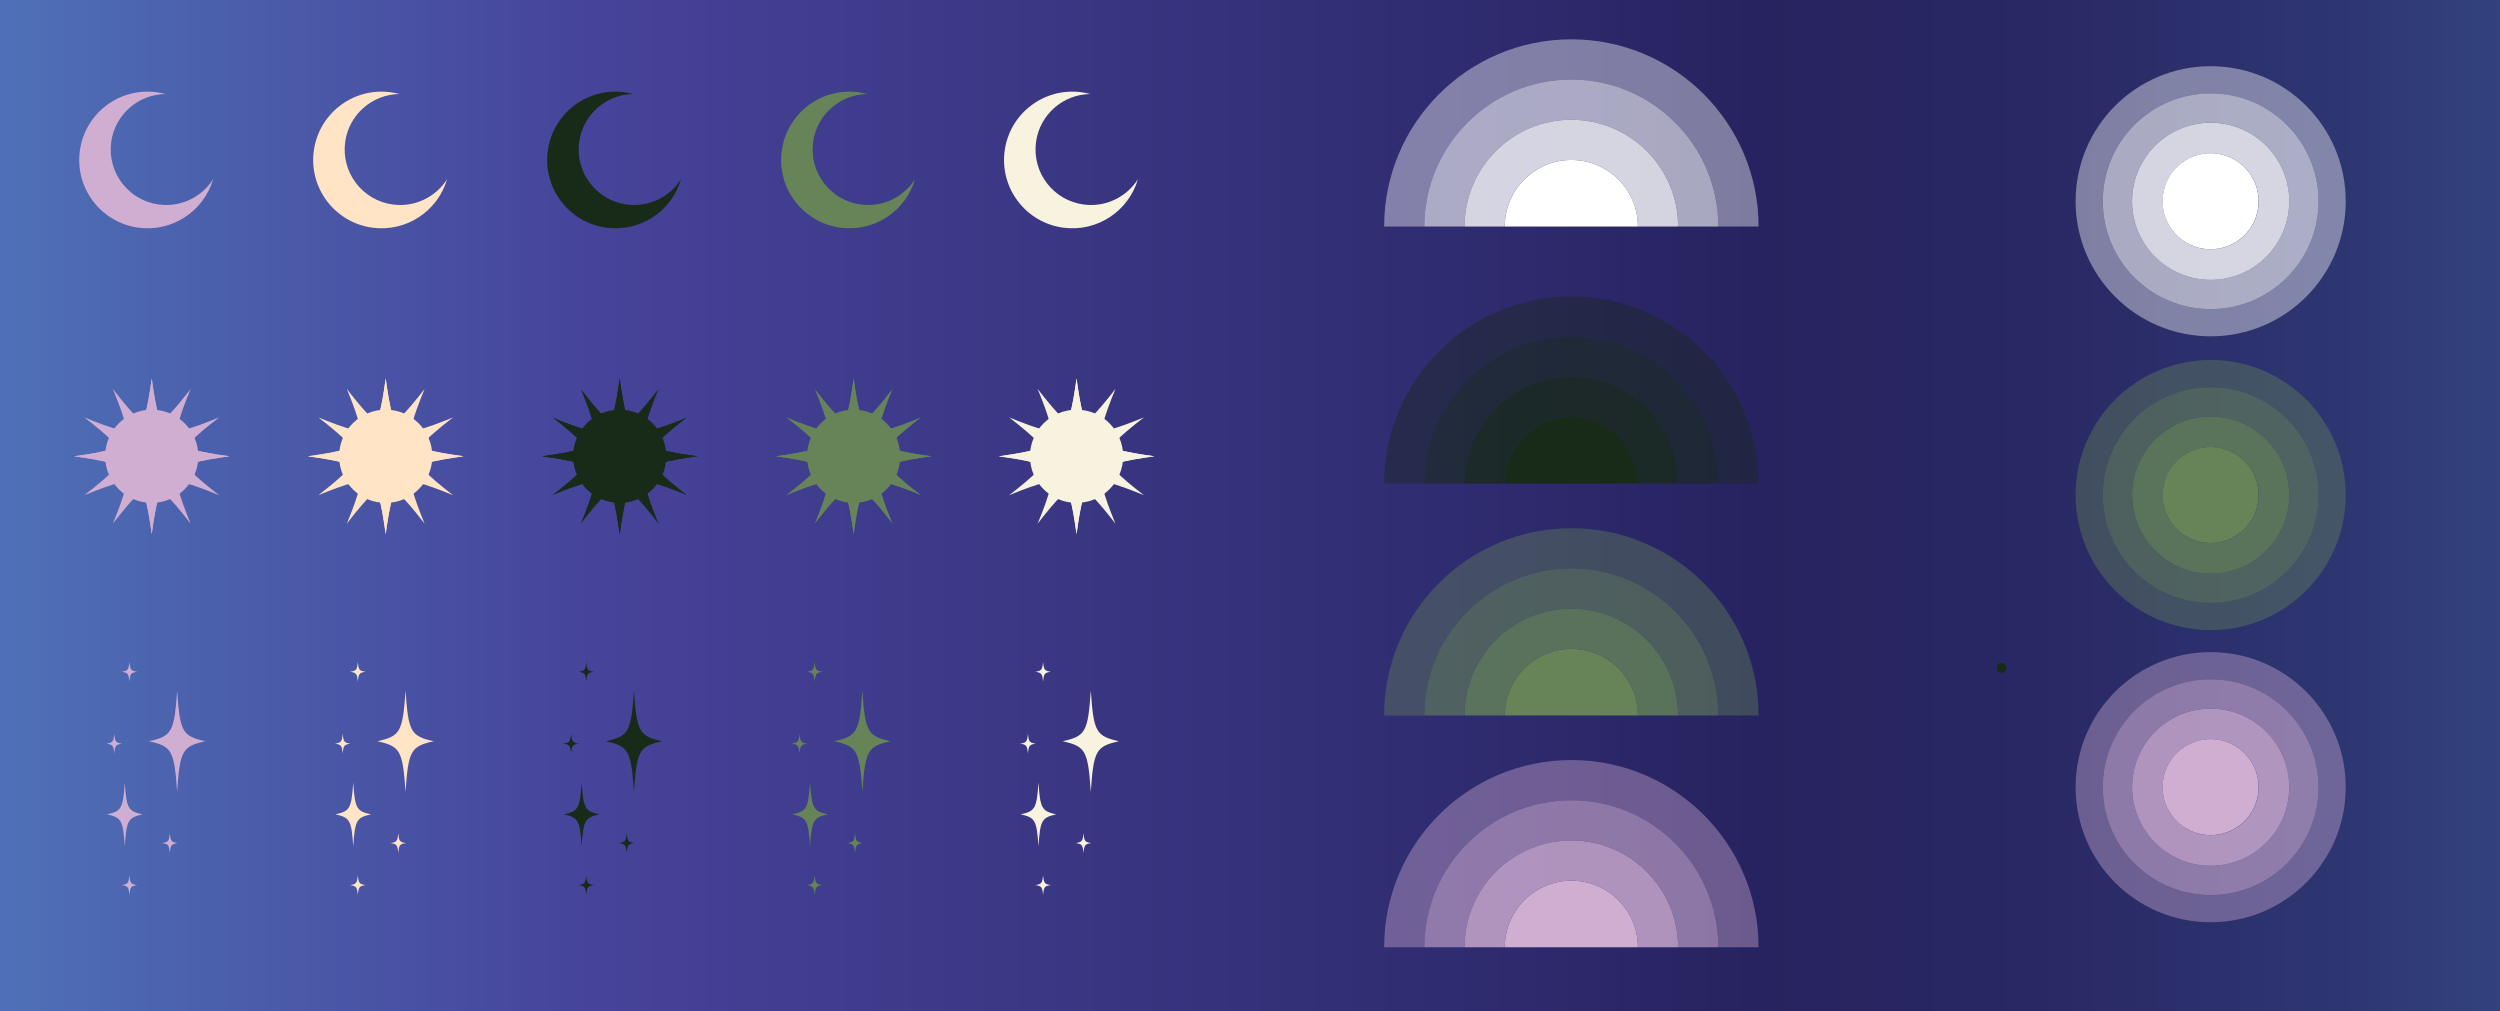 <?xml version="1.0" encoding="UTF-8"?><svg id="Layer_2" xmlns="http://www.w3.org/2000/svg" xmlns:xlink="http://www.w3.org/1999/xlink" viewBox="0 0 1253.71 507.07"><rect x="0" y="0" width="1253.71" height="507.07" fill="#808080" stroke="none"/><defs><style>.cls-1{fill:#ffe4c6;}.cls-2,.cls-3,.cls-4,.cls-5{fill:#668458;}.cls-2,.cls-6,.cls-7,.cls-8{opacity:.8;}.cls-3,.cls-9,.cls-10,.cls-11{opacity:.6;}.cls-12,.cls-13,.cls-14,.cls-5{opacity:.4;}.cls-12,.cls-10,.cls-15,.cls-8{fill:#d0aed2;}.cls-16,.cls-6,.cls-13,.cls-11{fill:#fff;}.cls-17,.cls-9,.cls-7,.cls-14{fill:#182a18;}.cls-18{fill:#f8f3de;}.cls-19{fill:url(#linear-gradient);}</style><linearGradient id="linear-gradient" x1="-284.44" y1="253.53" x2="1725.95" y2="253.53" gradientUnits="userSpaceOnUse"><stop offset="0" stop-color="#579fd6"/><stop offset=".18" stop-color="#4c64af"/><stop offset=".29" stop-color="#46439a"/><stop offset=".52" stop-color="#2e2a6d"/><stop offset=".58" stop-color="#272360"/><stop offset=".65" stop-color="#292864"/><stop offset=".73" stop-color="#2e3773"/><stop offset=".81" stop-color="#38508b"/><stop offset=".9" stop-color="#4573ac"/><stop offset="1" stop-color="#579fd6"/></linearGradient></defs><g id="Layer_1-2"><rect class="cls-19" width="1253.71" height="507.07"/><path class="cls-13" d="M1108.61,33.2c-37.41,0-67.73,30.32-67.73,67.73s30.32,67.73,67.73,67.73,67.73-30.32,67.73-67.73-30.32-67.73-67.73-67.73ZM1108.61,155.03c-29.88,0-54.09-24.22-54.09-54.09s24.21-54.09,54.09-54.09,54.09,24.21,54.09,54.09-24.21,54.09-54.09,54.09Z"/><path class="cls-11" d="M1108.61,46.84c-29.88,0-54.09,24.21-54.09,54.09s24.21,54.09,54.09,54.09,54.09-24.22,54.09-54.09-24.21-54.09-54.09-54.09ZM1108.61,140.34c-21.77,0-39.41-17.64-39.41-39.41s17.64-39.41,39.41-39.41,39.41,17.64,39.41,39.41-17.64,39.41-39.41,39.41Z"/><path class="cls-6" d="M1108.61,61.53c-21.77,0-39.41,17.64-39.41,39.41s17.64,39.41,39.41,39.41,39.41-17.64,39.41-39.41-17.64-39.41-39.41-39.41ZM1108.61,125.01c-13.3,0-24.08-10.78-24.08-24.08s10.79-24.08,24.08-24.08,24.08,10.79,24.08,24.08-10.79,24.08-24.08,24.08Z"/><path class="cls-15" d="M37.06,228.82c31.32-4.26,34.77-7.71,39.03-39.03,4.26,31.32,7.71,34.77,39.03,39.03-31.32,4.26-34.77,7.71-39.03,39.03-4.26-31.32-7.71-34.77-39.03-39.03Z"/><path class="cls-15" d="M37.06,228.82c31.32-4.26,34.77-7.71,39.03-39.03,4.26,31.32,7.71,34.77,39.03,39.03-31.32,4.26-34.77,7.71-39.03,39.03-4.26-31.32-7.71-34.77-39.03-39.03Z"/><path class="cls-15" d="M56.58,262.63c11.97-29.25,10.71-33.97-14.29-53.32,29.25,11.97,33.97,10.71,53.32-14.29-11.97,29.25-10.71,33.97,14.29,53.32-29.25-11.97-33.97-10.71-53.32,14.29Z"/><path class="cls-15" d="M42.29,248.34c24.99-19.35,26.26-24.07,14.29-53.32,19.35,24.99,24.07,26.26,53.32,14.29-24.99,19.35-26.26,24.07-14.29,53.32-19.35-24.99-24.07-26.26-53.32-14.29Z"/><circle class="cls-15" cx="76.09" cy="228.82" r="23.37"/><path class="cls-15" d="M40.03,75.68c-2.51,18.76,10.67,36,29.43,38.5,17.02,2.27,32.78-8.35,37.43-24.35-5.63,8.91-16.1,14.22-27.23,12.73-15.23-2.04-25.93-16.03-23.9-31.27,1.85-13.86,13.62-23.97,27.2-24.14-1.44-.39-2.92-.69-4.43-.89-18.76-2.51-36,10.67-38.5,29.43Z"/><path class="cls-1" d="M154.39,228.82c31.32-4.26,34.77-7.71,39.03-39.03,4.26,31.32,7.71,34.77,39.03,39.03-31.32,4.26-34.77,7.71-39.03,39.03-4.26-31.32-7.71-34.77-39.03-39.03Z"/><path class="cls-1" d="M154.39,228.82c31.32-4.26,34.77-7.71,39.03-39.03,4.26,31.32,7.71,34.77,39.03,39.03-31.32,4.26-34.77,7.71-39.03,39.03-4.26-31.32-7.71-34.77-39.03-39.03Z"/><path class="cls-1" d="M173.91,262.63c11.97-29.25,10.71-33.97-14.29-53.32,29.25,11.97,33.97,10.71,53.32-14.29-11.97,29.25-10.71,33.97,14.29,53.32-29.25-11.97-33.97-10.71-53.32,14.29Z"/><path class="cls-1" d="M159.62,248.34c24.99-19.35,26.26-24.07,14.29-53.32,19.35,24.99,24.07,26.26,53.32,14.29-24.99,19.35-26.26,24.07-14.29,53.32-19.35-24.99-24.07-26.26-53.32-14.29Z"/><circle class="cls-1" cx="193.43" cy="228.82" r="23.37"/><path class="cls-1" d="M157.36,75.68c-2.51,18.76,10.67,36,29.43,38.5,17.02,2.27,32.78-8.35,37.43-24.35-5.63,8.91-16.1,14.22-27.23,12.73-15.23-2.04-25.93-16.03-23.9-31.27,1.85-13.86,13.62-23.97,27.2-24.14-1.44-.39-2.92-.69-4.43-.89-18.76-2.51-36,10.67-38.5,29.43Z"/><path class="cls-17" d="M271.73,228.82c31.32-4.26,34.77-7.71,39.03-39.03,4.26,31.32,7.71,34.77,39.03,39.03-31.32,4.26-34.77,7.71-39.03,39.03-4.26-31.32-7.71-34.77-39.03-39.03Z"/><path class="cls-17" d="M271.73,228.82c31.32-4.26,34.77-7.71,39.03-39.03,4.26,31.32,7.71,34.77,39.03,39.03-31.32,4.26-34.77,7.71-39.03,39.03-4.26-31.32-7.71-34.77-39.03-39.03Z"/><path class="cls-17" d="M291.24,262.63c11.97-29.25,10.71-33.97-14.29-53.32,29.25,11.97,33.97,10.71,53.32-14.29-11.97,29.25-10.71,33.97,14.29,53.32-29.25-11.97-33.97-10.71-53.32,14.29Z"/><path class="cls-17" d="M276.95,248.34c24.99-19.35,26.26-24.07,14.29-53.32,19.35,24.99,24.07,26.26,53.32,14.29-24.99,19.35-26.26,24.07-14.29,53.32-19.35-24.99-24.07-26.26-53.32-14.29Z"/><circle class="cls-17" cx="310.76" cy="228.82" r="23.37"/><path class="cls-17" d="M274.7,75.68c-2.51,18.76,10.67,36,29.43,38.5,17.02,2.27,32.78-8.35,37.43-24.35-5.63,8.91-16.1,14.22-27.23,12.73-15.23-2.04-25.93-16.03-23.9-31.27,1.85-13.86,13.62-23.97,27.2-24.14-1.44-.39-2.92-.69-4.43-.89-18.76-2.51-36,10.67-38.5,29.43Z"/><path class="cls-4" d="M389.06,228.82c31.32-4.26,34.77-7.71,39.03-39.03,4.26,31.32,7.71,34.77,39.03,39.03-31.32,4.26-34.77,7.71-39.03,39.03-4.26-31.32-7.71-34.77-39.03-39.03Z"/><path class="cls-4" d="M389.06,228.82c31.32-4.26,34.77-7.71,39.03-39.03,4.26,31.32,7.71,34.77,39.03,39.03-31.32,4.26-34.77,7.71-39.03,39.03-4.26-31.32-7.71-34.77-39.03-39.03Z"/><path class="cls-4" d="M408.58,262.63c11.97-29.25,10.71-33.97-14.29-53.32,29.25,11.97,33.97,10.71,53.32-14.29-11.97,29.25-10.71,33.97,14.29,53.32-29.25-11.97-33.97-10.71-53.32,14.29Z"/><path class="cls-4" d="M394.29,248.34c24.99-19.35,26.26-24.07,14.29-53.32,19.35,24.99,24.07,26.26,53.32,14.29-24.99,19.35-26.26,24.07-14.29,53.32-19.35-24.99-24.07-26.26-53.32-14.29Z"/><circle class="cls-4" cx="428.09" cy="228.82" r="23.37"/><path class="cls-4" d="M392.03,75.68c-2.51,18.76,10.67,36,29.43,38.5,17.02,2.27,32.78-8.35,37.43-24.35-5.63,8.91-16.1,14.22-27.23,12.73-15.23-2.04-25.93-16.03-23.9-31.27,1.85-13.86,13.62-23.97,27.2-24.14-1.44-.39-2.92-.69-4.43-.89-18.76-2.51-36,10.67-38.5,29.43Z"/><path class="cls-18" d="M500.84,228.82c31.32-4.26,34.77-7.71,39.03-39.03,4.26,31.32,7.71,34.77,39.03,39.03-31.32,4.26-34.77,7.71-39.03,39.03-4.26-31.32-7.71-34.77-39.03-39.03Z"/><path class="cls-18" d="M500.84,228.82c31.32-4.26,34.77-7.71,39.03-39.03,4.26,31.32,7.71,34.77,39.03,39.03-31.32,4.26-34.77,7.71-39.03,39.03-4.26-31.32-7.71-34.77-39.03-39.03Z"/><path class="cls-18" d="M520.35,262.63c11.97-29.25,10.71-33.97-14.29-53.32,29.25,11.97,33.97,10.71,53.32-14.29-11.97,29.25-10.71,33.97,14.29,53.32-29.25-11.97-33.97-10.71-53.32,14.29Z"/><path class="cls-18" d="M506.06,248.34c24.99-19.35,26.26-24.07,14.29-53.32,19.35,24.99,24.07,26.26,53.32,14.29-24.99,19.35-26.26,24.07-14.29,53.32-19.35-24.99-24.07-26.26-53.32-14.29Z"/><circle class="cls-18" cx="539.87" cy="228.82" r="23.37"/><path class="cls-18" d="M503.81,75.68c-2.51,18.76,10.67,36,29.43,38.5,17.02,2.27,32.78-8.35,37.43-24.35-5.63,8.91-16.1,14.22-27.23,12.73-15.23-2.04-25.93-16.03-23.9-31.27,1.85-13.86,13.62-23.97,27.2-24.14-1.44-.39-2.92-.69-4.43-.89-18.76-2.51-36,10.67-38.5,29.43Z"/><path class="cls-15" d="M102.96,371.72c-11.55-2.57-12.71-4.65-14.14-25.36-1.43,20.71-2.59,22.79-14.14,25.36,11.55,2.57,12.71,4.65,14.14,25.36,1.43-20.71,2.59-22.79,14.14-25.36Z"/><path class="cls-15" d="M71.49,408.39c-7.28-1.62-8.01-2.93-8.91-15.98-.9,13.05-1.63,14.36-8.91,15.98,7.28,1.62,8.01,2.93,8.91,15.98.9-13.05,1.63-14.36,8.91-15.98Z"/><path class="cls-15" d="M68.79,336.88c-3.19-.51-3.51-.92-3.9-5-.4,4.09-.72,4.5-3.9,5,3.19.51,3.51.92,3.9,5,.4-4.09.72-4.5,3.9-5Z"/><path class="cls-15" d="M68.79,443.86c-3.19-.51-3.51-.92-3.9-5-.4,4.09-.72,4.5-3.9,5,3.19.51,3.51.92,3.9,5,.4-4.09.72-4.5,3.9-5Z"/><path class="cls-15" d="M53.4,372.93c3.19-.51,3.51-.92,3.9-5,.4,4.09.72,4.5,3.9,5-3.19.51-3.51.92-3.9,5-.4-4.09-.72-4.5-3.9-5Z"/><path class="cls-15" d="M81.26,422.79c3.19-.51,3.51-.92,3.9-5,.4,4.09.72,4.5,3.9,5-3.19.51-3.51.92-3.9,5-.4-4.09-.72-4.5-3.9-5Z"/><path class="cls-1" d="M217.51,371.72c-11.55-2.57-12.71-4.65-14.14-25.36-1.43,20.71-2.59,22.79-14.14,25.36,11.55,2.57,12.71,4.65,14.14,25.36,1.43-20.71,2.59-22.79,14.14-25.36Z"/><path class="cls-1" d="M186.04,408.39c-7.28-1.62-8.01-2.93-8.91-15.98-.9,13.05-1.63,14.36-8.91,15.98,7.28,1.62,8.01,2.93,8.91,15.98.9-13.05,1.63-14.36,8.91-15.98Z"/><path class="cls-1" d="M183.34,336.88c-3.19-.51-3.51-.92-3.9-5-.4,4.09-.72,4.5-3.9,5,3.19.51,3.51.92,3.9,5,.4-4.09.72-4.5,3.9-5Z"/><path class="cls-1" d="M183.34,443.86c-3.19-.51-3.51-.92-3.9-5-.4,4.09-.72,4.5-3.9,5,3.19.51,3.51.92,3.9,5,.4-4.09.72-4.5,3.9-5Z"/><path class="cls-1" d="M167.95,372.93c3.19-.51,3.51-.92,3.9-5,.4,4.09.72,4.5,3.9,5-3.19.51-3.51.92-3.9,5-.4-4.09-.72-4.5-3.9-5Z"/><path class="cls-1" d="M195.81,422.79c3.19-.51,3.51-.92,3.9-5,.4,4.09.72,4.5,3.9,5-3.19.51-3.51.92-3.9,5-.4-4.09-.72-4.5-3.9-5Z"/><path class="cls-17" d="M332.06,371.72c-11.55-2.57-12.71-4.65-14.14-25.36-1.43,20.71-2.59,22.79-14.14,25.36,11.55,2.57,12.71,4.65,14.14,25.36,1.43-20.71,2.59-22.79,14.14-25.36Z"/><path class="cls-17" d="M300.59,408.39c-7.28-1.62-8.01-2.93-8.91-15.98-.9,13.05-1.63,14.36-8.91,15.98,7.28,1.62,8.01,2.93,8.91,15.98.9-13.05,1.63-14.36,8.91-15.98Z"/><path class="cls-17" d="M297.89,336.88c-3.19-.51-3.51-.92-3.9-5-.4,4.09-.72,4.5-3.9,5,3.19.51,3.51.92,3.9,5,.4-4.09.72-4.5,3.9-5Z"/><path class="cls-17" d="M297.89,443.86c-3.19-.51-3.51-.92-3.9-5-.4,4.09-.72,4.5-3.9,5,3.19.51,3.51.92,3.9,5,.4-4.09.72-4.5,3.9-5Z"/><path class="cls-17" d="M282.5,372.93c3.19-.51,3.51-.92,3.9-5,.4,4.09.72,4.5,3.9,5-3.19.51-3.51.92-3.9,5-.4-4.09-.72-4.5-3.9-5Z"/><path class="cls-17" d="M310.36,422.79c3.19-.51,3.51-.92,3.9-5,.4,4.09.72,4.5,3.9,5-3.19.51-3.51.92-3.9,5-.4-4.09-.72-4.5-3.9-5Z"/><path class="cls-4" d="M446.6,371.72c-11.55-2.57-12.71-4.65-14.14-25.36-1.43,20.71-2.59,22.79-14.14,25.36,11.55,2.57,12.71,4.65,14.14,25.36,1.43-20.71,2.59-22.79,14.14-25.36Z"/><path class="cls-4" d="M415.13,408.39c-7.28-1.62-8.01-2.93-8.91-15.98-.9,13.05-1.63,14.36-8.91,15.98,7.28,1.62,8.01,2.93,8.91,15.98.9-13.05,1.63-14.36,8.91-15.98Z"/><path class="cls-4" d="M412.43,336.88c-3.19-.51-3.51-.92-3.9-5-.4,4.09-.72,4.5-3.9,5,3.19.51,3.51.92,3.9,5,.4-4.09.72-4.5,3.9-5Z"/><path class="cls-4" d="M412.43,443.86c-3.19-.51-3.51-.92-3.9-5-.4,4.09-.72,4.5-3.9,5,3.19.51,3.51.92,3.9,5,.4-4.09.72-4.5,3.9-5Z"/><path class="cls-4" d="M397.05,372.93c3.19-.51,3.51-.92,3.9-5,.4,4.09.72,4.5,3.9,5-3.19.51-3.51.92-3.9,5-.4-4.09-.72-4.5-3.9-5Z"/><path class="cls-4" d="M424.9,422.79c3.19-.51,3.51-.92,3.9-5,.4,4.09.72,4.5,3.9,5-3.19.51-3.51.92-3.9,5-.4-4.09-.72-4.5-3.9-5Z"/><path class="cls-18" d="M561.15,371.72c-11.55-2.57-12.71-4.65-14.14-25.36-1.43,20.71-2.59,22.79-14.14,25.36,11.55,2.57,12.71,4.65,14.14,25.36,1.43-20.71,2.59-22.79,14.14-25.36Z"/><path class="cls-18" d="M529.68,408.39c-7.28-1.62-8.01-2.93-8.91-15.98-.9,13.05-1.63,14.36-8.91,15.98,7.28,1.62,8.01,2.93,8.91,15.98.9-13.05,1.63-14.36,8.91-15.98Z"/><path class="cls-18" d="M526.98,336.88c-3.19-.51-3.51-.92-3.9-5-.4,4.09-.72,4.5-3.9,5,3.19.51,3.51.92,3.9,5,.4-4.09.72-4.5,3.9-5Z"/><path class="cls-18" d="M526.98,443.86c-3.19-.51-3.51-.92-3.9-5-.4,4.09-.72,4.5-3.9,5,3.19.51,3.51.92,3.9,5,.4-4.09.72-4.5,3.9-5Z"/><path class="cls-18" d="M511.59,372.93c3.19-.51,3.51-.92,3.9-5,.4,4.09.72,4.5,3.9,5-3.19.51-3.51.92-3.9,5-.4-4.09-.72-4.5-3.9-5Z"/><path class="cls-18" d="M539.45,422.79c3.19-.51,3.51-.92,3.9-5,.4,4.09.72,4.5,3.9,5-3.19.51-3.51.92-3.9,5-.4-4.09-.72-4.5-3.9-5Z"/><path class="cls-14" d="M881.89,242.52h-20.17c0-40.65-33.07-73.71-73.71-73.71s-73.71,33.07-73.71,73.71h-20.17c0-51.85,42.03-93.88,93.88-93.88s93.88,42.03,93.88,93.88Z"/><path class="cls-9" d="M861.72,242.52h-20.17c0-29.53-24.02-53.55-53.54-53.55s-53.55,24.02-53.55,53.55h-20.17c0-40.65,33.07-73.71,73.71-73.71s73.71,33.07,73.71,73.71Z"/><path class="cls-7" d="M841.55,242.52h-20.17c0-18.41-14.97-33.38-33.38-33.38s-33.38,14.97-33.38,33.38h-20.17c0-29.53,24.02-53.55,53.55-53.55s53.54,24.02,53.54,53.55Z"/><path class="cls-17" d="M821.39,242.52h-66.76c0-18.41,14.98-33.38,33.38-33.38s33.38,14.97,33.38,33.38Z"/><path class="cls-5" d="M881.89,358.78h-20.17c0-40.65-33.07-73.71-73.71-73.71s-73.71,33.07-73.71,73.71h-20.17c0-51.85,42.03-93.88,93.88-93.88s93.88,42.03,93.88,93.88Z"/><path class="cls-3" d="M861.72,358.78h-20.17c0-29.53-24.02-53.55-53.54-53.55s-53.55,24.02-53.55,53.55h-20.17c0-40.65,33.07-73.71,73.71-73.71s73.71,33.07,73.71,73.71Z"/><path class="cls-2" d="M841.55,358.78h-20.17c0-18.41-14.97-33.38-33.38-33.38s-33.38,14.97-33.38,33.38h-20.17c0-29.53,24.02-53.55,53.55-53.55s53.54,24.02,53.54,53.55Z"/><path class="cls-4" d="M821.39,358.78h-66.76c0-18.41,14.98-33.38,33.38-33.38s33.38,14.97,33.38,33.38Z"/><path class="cls-12" d="M881.89,475.03h-20.17c0-40.65-33.07-73.71-73.71-73.71s-73.71,33.07-73.71,73.71h-20.17c0-51.85,42.03-93.88,93.88-93.88s93.88,42.03,93.88,93.88Z"/><path class="cls-10" d="M861.72,475.03h-20.17c0-29.53-24.02-53.55-53.54-53.55s-53.55,24.02-53.55,53.55h-20.17c0-40.65,33.07-73.71,73.71-73.71s73.71,33.07,73.71,73.71Z"/><path class="cls-8" d="M841.55,475.03h-20.17c0-18.41-14.97-33.38-33.38-33.38s-33.38,14.97-33.38,33.38h-20.17c0-29.53,24.02-53.55,53.55-53.55s53.54,24.02,53.54,53.55Z"/><path class="cls-15" d="M821.39,475.03h-66.76c0-18.41,14.98-33.38,33.38-33.38s33.38,14.97,33.38,33.38Z"/><path class="cls-13" d="M881.89,113.6h-20.17c0-40.65-33.07-73.71-73.71-73.71s-73.71,33.07-73.71,73.71h-20.17c0-51.85,42.03-93.88,93.88-93.88s93.88,42.03,93.88,93.88Z"/><path class="cls-11" d="M861.72,113.6h-20.17c0-29.53-24.02-53.55-53.54-53.55s-53.55,24.02-53.55,53.55h-20.17c0-40.65,33.07-73.71,73.71-73.71s73.71,33.07,73.71,73.71Z"/><path class="cls-6" d="M841.55,113.6h-20.17c0-18.41-14.97-33.38-33.38-33.38s-33.38,14.97-33.38,33.38h-20.17c0-29.53,24.02-53.55,53.55-53.55s53.54,24.02,53.54,53.55Z"/><path class="cls-16" d="M821.39,113.6h-66.76c0-18.41,14.98-33.38,33.38-33.38s33.38,14.97,33.38,33.38Z"/><path class="cls-17" d="M1003.66,337.4c3.22,0,3.22-5,0-5s-3.22,5,0,5h0Z"/><circle class="cls-16" cx="1108.61" cy="100.93" r="24.08" transform="translate(755.67 1156.69) rotate(-76.72)"/><path class="cls-12" d="M1108.61,327.03c-37.41,0-67.73,30.32-67.73,67.73s30.32,67.73,67.73,67.73,67.73-30.32,67.73-67.73-30.32-67.73-67.73-67.73ZM1108.61,448.86c-29.88,0-54.09-24.22-54.09-54.09s24.21-54.09,54.09-54.09,54.09,24.21,54.09,54.09-24.21,54.09-54.09,54.09Z"/><path class="cls-10" d="M1108.61,340.67c-29.88,0-54.09,24.21-54.09,54.09s24.21,54.09,54.09,54.09,54.09-24.22,54.09-54.09-24.21-54.09-54.09-54.09ZM1108.61,434.17c-21.77,0-39.41-17.64-39.41-39.41s17.64-39.41,39.41-39.41,39.41,17.64,39.41,39.41-17.64,39.41-39.41,39.41Z"/><path class="cls-8" d="M1108.61,355.36c-21.77,0-39.41,17.64-39.41,39.41s17.64,39.41,39.41,39.41,39.41-17.64,39.41-39.41-17.64-39.41-39.41-39.41ZM1108.61,418.84c-13.3,0-24.08-10.78-24.08-24.08s10.79-24.08,24.08-24.08,24.08,10.79,24.08,24.08-10.79,24.08-24.08,24.08Z"/><circle class="cls-15" cx="1108.61" cy="394.76" r="24.08" transform="translate(469.7 1383.01) rotate(-76.72)"/><path class="cls-5" d="M1108.61,180.52c-37.41,0-67.73,30.32-67.73,67.73s30.32,67.73,67.73,67.73,67.73-30.32,67.73-67.73-30.32-67.73-67.73-67.73ZM1108.61,302.35c-29.88,0-54.09-24.22-54.09-54.09s24.21-54.09,54.09-54.09,54.09,24.21,54.09,54.09-24.21,54.09-54.09,54.09Z"/><path class="cls-3" d="M1108.61,194.17c-29.88,0-54.09,24.21-54.09,54.09s24.21,54.09,54.09,54.09,54.09-24.22,54.09-54.09-24.21-54.09-54.09-54.09ZM1108.61,287.66c-21.77,0-39.41-17.64-39.41-39.41s17.64-39.41,39.41-39.41,39.41,17.64,39.41,39.41-17.64,39.41-39.41,39.41Z"/><path class="cls-2" d="M1108.61,208.85c-21.77,0-39.41,17.64-39.41,39.41s17.64,39.41,39.41,39.41,39.41-17.64,39.41-39.41-17.64-39.41-39.41-39.41ZM1108.61,272.33c-13.3,0-24.08-10.78-24.08-24.08s10.79-24.08,24.08-24.08,24.08,10.79,24.08,24.08-10.79,24.08-24.08,24.08Z"/><circle class="cls-4" cx="1108.61" cy="248.25" r="24.08" transform="translate(612.29 1270.17) rotate(-76.72)"/></g></svg>